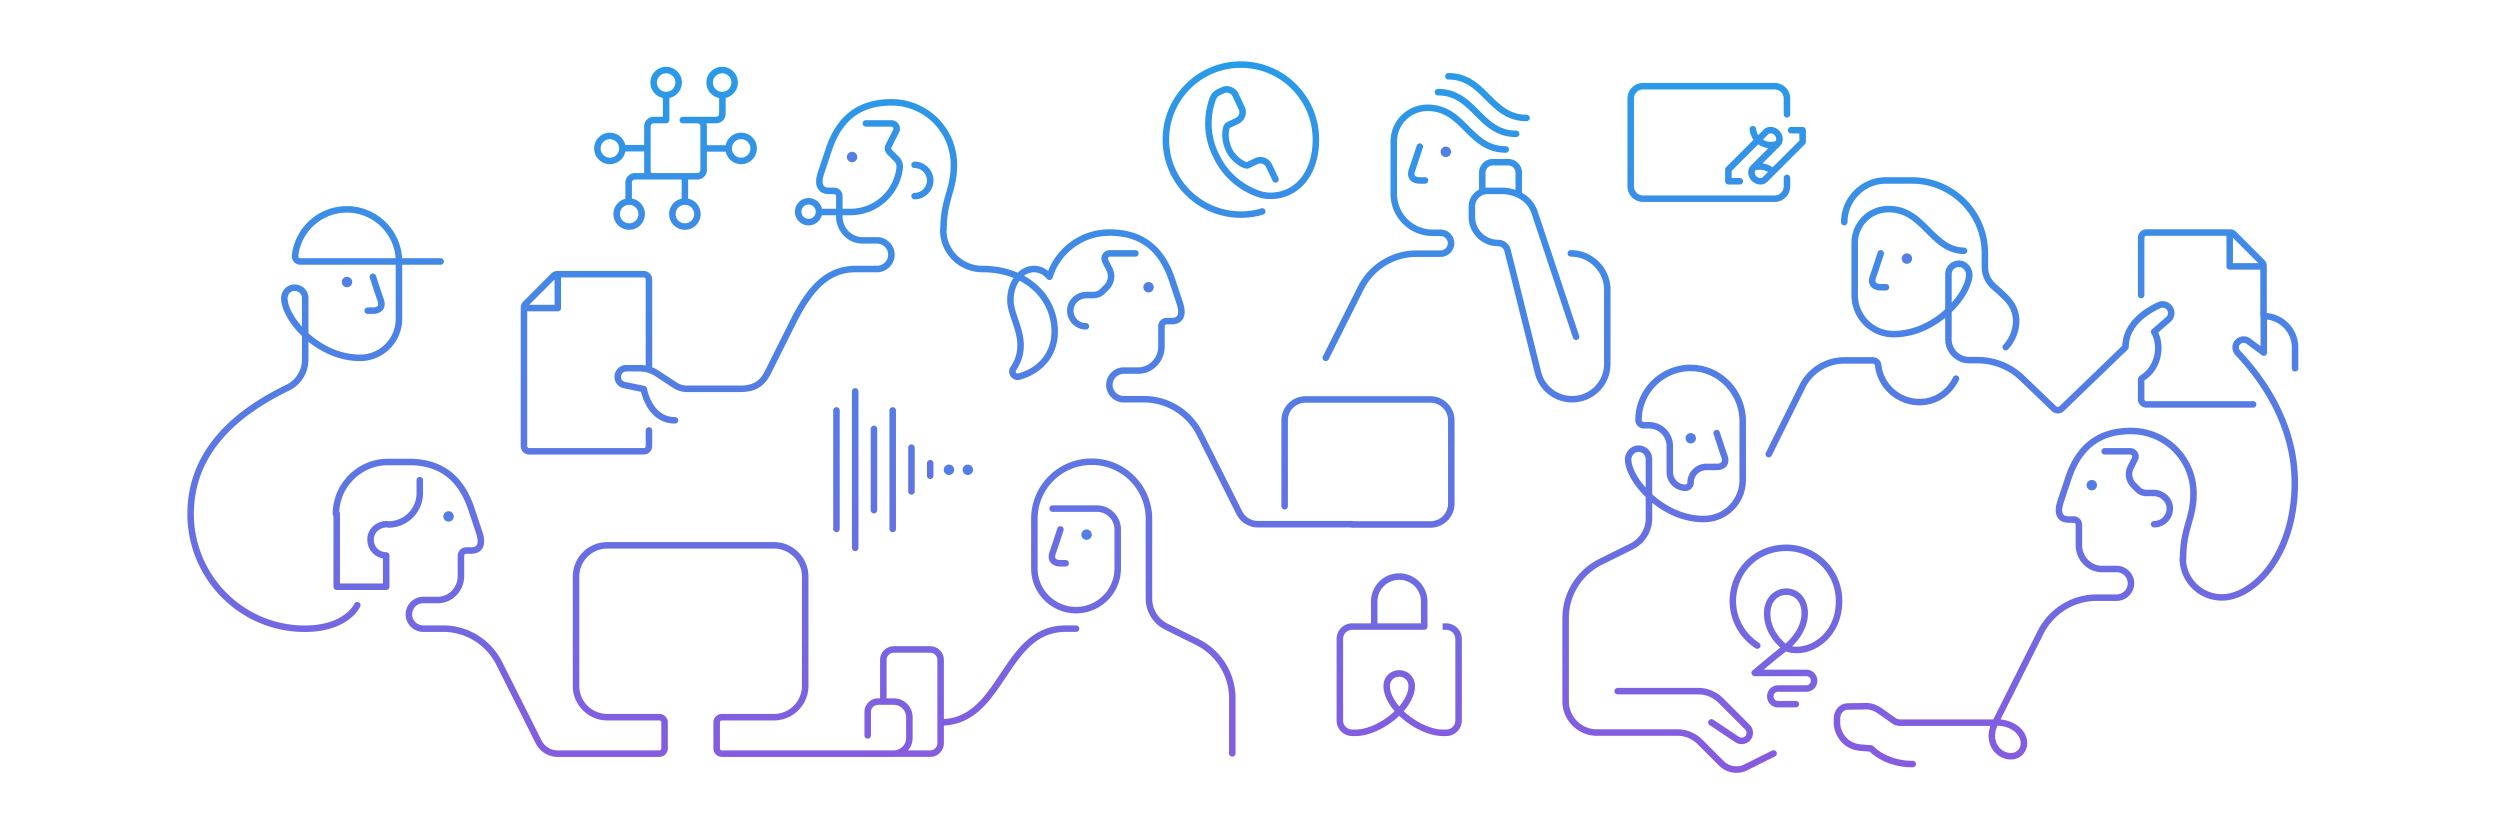 <svg width="960" height="320" viewBox="0 0 960 320" fill="none" xmlns="http://www.w3.org/2000/svg"><path d="M363.45 88.3a1.25 1.25 0 0 0-2.5 0h2.5Zm-34.35 13.75a1.25 1.25 0 1 0 0 2.5v-2.5ZM318.3 57.3l-1.185-.398-.001.003 1.186.395Zm42.75 31a1.25 1.25 0 1 0 2.5 0h-2.5ZM332.5 46.15a1.25 1.25 0 1 0 0 2.5v-2.5Zm11.6 4.15-1.101-.593a.481.481 0 0 0-.017.034l1.118.559Zm-2.9 5.8 1.118.56-1.118-.56Zm.4 2.3.884-.884-.884.884Zm2.7 2.7-.884.884.884-.884Zm1.2 3.2 1.243.13a.224.224 0 0 0 .002-.026L345.5 64.3Zm-30.9 15.85a1.25 1.25 0 1 0 0 2.5v-2.5Zm102.4 46.4a1.25 1.25 0 0 0 0-2.5v2.5Zm-6-7.45-1.25-.038v.001l1.25.037Zm12.4-7.3-.884-.884a.989.989 0 0 0-.045.048l.929.836Zm2.6-8.4-1.118.559.009.019L426 103.4Zm-1.6-3.2 1.118-.559a5.128 5.128 0 0 0-.018-.034l-1.1.593Zm11.6-1.65a1.25 1.25 0 0 0 0-2.5v2.5Zm-33 7.75-.957.805a1.251 1.251 0 0 0 2.152-.439L403 106.3Zm-13.9 35.3 1.04.693.001-.002-1.041-.691Zm2.2 3-.319-1.209-.016.005.335 1.204Zm128 55.55a1.25 1.25 0 1 0 0 2.5v-2.5Zm-27.25-5.75a1.25 1.25 0 1 0 2.5 0h-2.5ZM450 107.3l1.185-.395v-.003L450 107.3Zm10.7 59.3-1.118.559v.002l1.118-.561Zm15.2 30.3-1.118.561.008.014 1.11-.575Zm43.5 5.65a1.25 1.25 0 0 0 0-2.5v2.5Zm-190.7-98a1.25 1.25 0 0 0 0-2.5v2.5ZM295 142.7l-1.118-.559-.006.011 1.124.548Zm-35.7 5.3-.687 1.045.032.02.655-1.065Zm-7-4.6.686-1.045-.005-.003-.681 1.048Zm-12.4 4.5.251-1.224-.021-.005-.23 1.229Zm7.3 1.5 1.233-.205a1.25 1.25 0 0 0-.982-1.019l-.251 1.224Zm12 13.25a1.25 1.25 0 0 0 0-2.5v2.5Zm92-88.6a1.25 1.25 0 1 0 0 2.5v-2.5Zm0-12a1.25 1.25 0 1 0 0 2.5v-2.5ZM247.95 141.3a1.25 1.25 0 1 0 2.5 0h-2.5Zm-35.35-35.4.884.884-.884-.884Zm-10.8 10.8-.884-.884.884.884Zm48.65 48.6a1.25 1.25 0 0 0-2.5 0h2.5Zm-35-59a1.25 1.25 0 0 0-2.5 0h2.5Zm-1.25 12v1.25c.69 0 1.25-.56 1.25-1.25h-1.25Zm-12-1.25a1.25 1.25 0 1 0 0 2.5v-2.5Zm-53.7 85.5a1.25 1.25 0 0 0 0-2.5v2.5Zm-6.2 4.55 1.249.037.001-.037h-1.25Zm6 6.2h1.25c0-.69-.56-1.25-1.25-1.25v1.25Zm0 12v1.25c.69 0 1.25-.56 1.25-1.25h-1.25Zm-19 0h-1.25c0 .69.559 1.25 1.25 1.25v-1.25Zm1.25-28a1.25 1.25 0 0 0-2.5 0h2.5Zm18.65 2.85a1.25 1.25 0 1 0 0 2.5v-2.5Zm13.25-15.75a1.25 1.25 0 0 0-2.5 0h2.5Zm-24.109 48.51a1.25 1.25 0 0 0-2.283-1.02l2.283 1.02ZM113.6 241.3l-.098 1.246.006.001.092-1.247Zm-40.4-44.1-1.25-.006v.001l1.25.005Zm36-47.7.557 1.119.002-.001-.559-1.118Zm1.4-.7-.548-1.123-.011.005.559 1.118Zm2.1-38.3-.1-1.246-.014.001.114 1.245Zm-3.5 4.5 1.246-.091-.001-.022-1.245.113Zm29.3 22.4-.016-1.25.016 1.25Zm-25.2-39.2-1.243-.137-.003.033 1.246.104Zm55.9 3.45a1.25 1.25 0 0 0 0-2.5v2.5Zm-24.811 4.265a1.25 1.25 0 1 0-2.379.77l2.379-.77Zm1.811 9.385 1.185-.395a.3.3 0 0 0-.011-.032l-1.174.427Zm-5 2.75a1.25 1.25 0 1 0 0 2.5v-2.5Zm267.189 85.635a1.25 1.25 0 0 0-2.379-.77l2.379.77ZM404.2 212.3l-1.175-.427a.3.3 0 0 0-.011.032l1.186.395Zm5 5.25a1.25 1.25 0 0 0 0-2.5v2.5Zm38.6 23.05-.559 1.118.003.002.556-1.12Zm12.1 6 .564-1.115-.009-.005-.555 1.12Zm12.05 42.7a1.25 1.25 0 1 0 2.5 0h-2.5Zm-67.75-95.25a1.25 1.25 0 1 0 0 2.5v-2.5Zm9 48.6a1.25 1.25 0 0 0 0-2.5v2.5Zm-75.25 26.75a1.25 1.25 0 1 0 2.5 0h-2.5Zm-6 13a1.25 1.25 0 1 0 2.5 0h-2.5ZM206.9 285l-1.118.561.008.014 1.11-.575Zm-15.2-30.3 1.117-.56-.002-.004-1.115.564ZM181 195.4l1.186-.395-.001-.003-1.185.398Zm-53.25 2a1.25 1.25 0 1 0 2.5 0h-2.5ZM546.389 56.685a1.25 1.25 0 0 0-2.379-.77l2.379.77ZM542.2 65.3l-1.175-.427a.376.376 0 0 0-.011.032l1.186.395Zm5 5.25a1.25 1.25 0 0 0 0-2.5v2.5Zm31-11.9a1.25 1.25 0 0 0 0-2.5v2.5Zm-26-24.5a1.25 1.25 0 1 0 0 2.5v-2.5Zm30 18.5a1.25 1.25 0 0 0 0-2.5v2.5Zm-26-24.6a1.25 1.25 0 1 0 0 2.5v-2.5Zm30 18.5a1.25 1.25 0 0 0 0-2.5v2.5Zm-63.7 64.15 1.117.561.001-.002-1.118-.559Zm-14.518 26.139a1.25 1.25 0 0 0 2.235 1.122l-2.235-1.122Zm96.032-7.144a1.25 1.25 0 1 0 2.371-.79l-2.371.79ZM589.2 81.3l1.185-.395c-.004-.015-.01-.03-.015-.044l-1.17.439Zm-10.3 14.9-1.217.286a.143.143 0 0 0 .005.02l1.212-.306Zm2.3 9.1 1.213-.302-.001-.004-1.212.306Zm9.4 37.8-1.213.302v.001l1.213-.303Zm12.6-47.05a1.25 1.25 0 1 0 0 2.5v-2.5ZM581.95 74.3a1.25 1.25 0 1 0 2.5 0h-2.5Zm-14-1a1.25 1.25 0 1 0 2.5 0h-2.5Zm53.25 190.85a1.25 1.25 0 1 0 0 2.5v-2.5Zm39.5 4.75.884-.884-.02-.019-.864.903Zm10.3 10.3-.884.884.884-.884Zm-3.9 4.8-.694 1.04.694-1.04Zm-9.207-7.64a1.25 1.25 0 1 0-1.387 2.08l1.387-2.08Zm2.496-110.445a1.25 1.25 0 1 0-2.379.77l2.379-.77Zm1.811 9.385 1.185-.395a.3.3 0 0 0-.011-.032l-1.174.427Zm-12.3-34 .046-1.249h-.002l-.044 1.249Zm4.6 58-.016-1.25.016 1.25Zm-29.3-22.6-1.249.06.001.016 1.248-.076Zm3.6-4.4-.104-1.246-.015.002.119 1.244Zm-2.2 37.5.555 1.12.004-.002-.559-1.118Zm-12.1 6-.556-1.12-.009.005.565 1.115Zm38.2 69 .884-.884-.02-.019-.864.903Zm8.4 8.4-.884.884.884-.884Zm9.2 1.5.559 1.118-.559-1.118Zm11.359-4.282a1.251 1.251 0 0 0-1.118-2.236l1.118 2.236Zm41.73-192.733a1.25 1.25 0 0 0-2.379-.77l2.379.77ZM719.2 106.3l-1.175-.427a.3.3 0 0 0-.011.032l1.186.395Zm5 5.25a1.25 1.25 0 0 0 0-2.5v2.5Zm30-14a1.25 1.25 0 0 0 0-2.5v2.5ZM706.95 85.3a1.25 1.25 0 1 0 2.5 0h-2.5Zm62.366 47.116a1.25 1.25 0 0 0 1.768 1.768l-1.768-1.768ZM726.9 128.3l.015-1.25-.015 1.25Zm29.3-22.6 1.247.076.001-.017-1.248-.059Zm-3.6-4.4.118-1.244-.015-.002-.103 1.246Zm-5.65 28a1.25 1.25 0 1 0 2.5 0h-2.5Zm2.5 1a1.25 1.25 0 0 0-2.5 0h2.5Zm26.95 14.8.865-.902-.001-.001-.864.903Zm12.4 11.9-.866.902.043.039.823-.941Zm2.8 0 .823.941a.853.853 0 0 0 .044-.041l-.867-.9Zm24.6-23.7.867.9a1.25 1.25 0 0 0 .383-.9h-1.25Zm12.9-16.1.515 1.139.044-.021-.559-1.118Zm3.5 5.5-.819-.945-.002.002.821.943Zm-5.4 4.7-.821-.943a1.25 1.25 0 0 0-.255 1.58l1.076-.637Zm-4.5 17.7-.667-1.057-.027.017.694 1.04Zm42.5 11.45a1.25 1.25 0 0 0 0-2.5v2.5Zm-44.25-43.25a1.25 1.25 0 1 0 2.5 0h-2.5Zm36.85-23.4.884-.884-.884.884Zm10.8 10.8-.884.884.884-.884Zm-.65 20.6a1.25 1.25 0 1 0 2.5 0h-2.5Zm-10.5-31a1.25 1.25 0 0 0-2.5 0h2.5Zm-1.25 12h-1.25c0 .69.559 1.25 1.25 1.25v-1.25Zm12 1.25a1.25 1.25 0 0 0 0-2.5v2.5Zm-41 96.5a1.25 1.25 0 1 0 0 2.5v-2.5Zm6-4.95 1.249-.037v-.001l-1.249.038Zm-12.4-7.3.929-.836-.045-.048-.884.884Zm-2.6-8.4 1.108.578.01-.019-1.118-.559Zm1.6-3.2-1.101-.593-.017.034 1.118.559Zm-11.6-4.15a1.25 1.25 0 1 0 0 2.5v-2.5Zm31.25 42.35a1.25 1.25 0 0 0-2.5 0h2.5Zm19.85-78.9-.922.845.012.012.91-.857Zm.1-4.2.844.921a.7.7 0 0 0 .04-.037l-.884-.884Zm4-.3-.75 1 .002.002.748-1.002Zm5.9 4.4-.748 1.002a1.25 1.25 0 0 0 1.998-1.002h-1.25Zm0-14v-1.25c-.691 0-1.25.56-1.25 1.25h1.25Zm10.75 20a1.25 1.25 0 1 0 2.5 0h-2.5Zm-113.85 136v-1.25a1.25 1.25 0 0 0-1.118.691l1.118.559Zm-31.7 17.25a1.25 1.25 0 0 0 0-2.5v2.5Zm-16-7.25.936-.828a1.246 1.246 0 0 0-.843-.418l-.093 1.246Zm-4-.3-.119 1.244.025.003.094-1.247Zm-5.7-2.3-.834.932.011.009.823-.941Zm-3.4-6.7h-1.25l.003.096 1.247-.096Zm4-6.8-.02-1.25-.037.001.057 1.249Zm6.3-.1.019 1.25a1.44 1.44 0 0 0 .094-.005l-.113-1.245Zm6.2 1.8-.732 1.013.012.009.72-1.022Zm5.4 3.8.726-1.017-.007-.005-.719 1.022Zm38.9.7v1.25a1.25 1.25 0 0 0 1.117-.69l-1.117-.56Zm17.4-34.7-1.116-.564-.002.004 1.118.56Zm10.7-59.3-1.185-.398-.001.003 1.186.395Zm42.75 31a1.25 1.25 0 1 0 2.5 0h-2.5Zm-84.828-68.549a1.25 1.25 0 1 0-2.245-1.101l2.245 1.101ZM721.2 140.2l-1.244.124.001.016 1.243-.14Zm-29.1 8.2 1.119.556.002-.004-1.121-.552Zm-14.02 25.444a1.25 1.25 0 0 0 2.239 1.112l-2.239-1.112Zm-3.962 75.104a1.25 1.25 0 0 0 1.363-2.096l-1.363 2.096ZM665.6 228.1l1.239.164.001-.006-1.24-.158Zm17.9-17.6.132 1.243.009-.001-.141-1.242Zm2.3 38.3-.694 1.04c.066.044.136.081.209.112l.485-1.152Zm7.2-13.2-1.25-.011v.011H693Zm-6 12 .781.976c.024-.019.048-.04.07-.061L687 247.6Zm-6 4.8-.781-.976a.28.28 0 0 0-.02.016l.801.96Zm-7.2 6-.801-.96a1.251 1.251 0 0 0 .801 2.21v-1.25Zm15.8 13.25a1.25 1.25 0 0 0 0-2.5v2.5ZM526.45 240.6a1.25 1.25 0 1 0 2.5 0h-2.5Zm20.45 0v1.25c.69 0 1.25-.56 1.25-1.25h-1.25Zm7.2 1.25a1.25 1.25 0 0 0 0-2.5v2.5ZM319.95 203.1a1.25 1.25 0 1 0 2.5 0h-2.5Zm2.5-45.5a1.25 1.25 0 0 0-2.5 0h2.5Zm7.2-7.3a1.25 1.25 0 0 0-2.5 0h2.5Zm-2.5 60.1a1.25 1.25 0 1 0 2.5 0h-2.5Zm16.9-52.8a1.25 1.25 0 0 0-2.5 0h2.5Zm-2.5 45.5a1.25 1.25 0 1 0 2.5 0h-2.5Zm-7.2-7.2a1.25 1.25 0 1 0 2.5 0h-2.5Zm2.5-31.2a1.25 1.25 0 0 0-2.5 0h2.5Zm14.4 7.2a1.25 1.25 0 0 0-2.5 0h2.5Zm-2.5 16.8a1.25 1.25 0 1 0 2.5 0h-2.5Zm7.2-6a1.25 1.25 0 1 0 2.5 0h-2.5Zm2.5-4.8a1.25 1.25 0 0 0-2.5 0h2.5ZM672.716 63.316a1.25 1.25 0 0 0 1.768 1.768l-1.768-1.768ZM682.3 51l.918-.848-.034-.036-.884.884Zm-4.2-.3-.884-.884.884.884Zm-14.4 14.4-.884-.884a1.247 1.247 0 0 0-.366.884h1.25Zm0 4.5h-1.25c0 .69.559 1.25 1.25 1.25V69.6Zm4.4 1.25a1.25 1.25 0 0 0 0-2.5v2.5Zm19.7-22.1a1.25 1.25 0 1 0 0 2.5v-2.5Zm4.4 1.25h1.25c0-.69-.56-1.25-1.25-1.25V50Zm0 4.5.884.884c.234-.234.366-.552.366-.884h-1.25Zm-14.4 14.4-.884-.884.884.884Zm-4.2-.3-.884.884.036.035.848-.919Zm-.3-4.2-.884-.884.884.884Zm9.584-7.816a1.25 1.25 0 0 0-1.768-1.768l1.768 1.768Zm.001-.132a1.25 1.25 0 0 0-.97-2.304l.97 2.304ZM675.1 53.8l.828-.936a1.178 1.178 0 0 0-.078-.064l-.75 1Zm-.761-4.365a1.25 1.25 0 0 0-2.478.33l2.478-.33Zm5.547 17.314a1.25 1.25 0 0 0 1.627-1.898l-1.627 1.898Zm-6.945-3.612a1.25 1.25 0 1 0 .918 2.326l-.918-2.326ZM687.45 68.3a1.25 1.25 0 0 0-2.5 0h2.5Zm-2.5-24.4a1.25 1.25 0 1 0 2.5 0h-2.5ZM485.067 82.395a1.25 1.25 0 0 0-.735-2.39l.735 2.39ZM482.9 74.3l.439-1.17-.014-.005-.425 1.175ZM467.1 60l1.128-.539a.19.19 0 0 1-.01-.02L467.1 60Zm-.4-.8-1.128.539a.19.19 0 0 0 .01.02l1.118-.559Zm-1-21.3-1.04-.693a1.267 1.267 0 0 0-.138.273l1.178.42Zm.2-.3 1.04.693c.061-.092.11-.192.145-.298L465.9 37.6Zm1.9-2.1-.533-1.131-.074.038.607 1.093Zm1.7-.8.532 1.131.027-.013-.559-1.118Zm4.9 1.7 1.131-.532-.013-.027-1.118.559Zm2.4 5.1-1.131.532a.314.314 0 0 0 .013.027l1.118-.559Zm-1.7 4.9.532 1.131.027-.013-.559-1.118Zm-1.7.8.517 1.138.015-.007-.532-1.13Zm-1.8.9.517 1.138a1.35 1.35 0 0 0 .103-.053l-.62-1.085Zm.3 9.4-1.134.527.005.01 1.129-.537Zm8.8 5.2-.533-1.131-.026.013.559 1.118Zm1.7-.8.532 1.131.027-.013-.559-1.118Zm4.9 1.7 1.13-.533-.012-.026-1.118.559Zm1.369 5.833a1.25 1.25 0 0 0 2.261-1.066l-2.261 1.066ZM257.05 36.6a1.25 1.25 0 0 0-2.5 0h2.5Zm-1.25 9.5v1.25c.69 0 1.25-.56 1.25-1.25h-1.25Zm10.8-1.25a1.25 1.25 0 1 0 0 2.5v-2.5Zm12.05-8.35a1.25 1.25 0 0 0-2.5 0h2.5Zm-8.45 19.25a1.25 1.25 0 1 0 0 2.5v-2.5Zm-21.6 2.4a1.25 1.25 0 0 0 0-2.5v2.5Zm-9.6-2.5a1.25 1.25 0 1 0 0 2.5v-2.5Zm13.2 13.3a1.25 1.25 0 0 0 0-2.5v2.5Zm-12.05 8.35a1.25 1.25 0 1 0 2.5 0h-2.5ZM251 46.1v1.25-1.25Zm11.2-1.25a1.25 1.25 0 1 0 0 2.5v-2.5Zm2.05 22.85a1.25 1.25 0 0 0-2.5 0h2.5Zm-2.5 9.6a1.25 1.25 0 1 0 2.5 0h-2.5Zm99.2 11c0 8.99 7.259 16.25 16.25 16.25v-2.5a13.73 13.73 0 0 1-13.75-13.75h-2.5Zm-31.85 16.25h7.7v-2.5h-7.7v2.5Zm7.7 0c3.69 0 6.75-3.06 6.75-6.75h-2.5c0 2.31-1.941 4.25-4.25 4.25v2.5Zm6.75-6.75c0-3.69-3.06-6.75-6.75-6.75v2.5c2.309 0 4.25 1.94 4.25 4.25h2.5Zm-6.75-6.75h-5.6v2.5h5.6v-2.5Zm-5.6 0c-4.257 0-7.65-3.586-7.65-7.95h-2.5c0 5.636 4.406 10.45 10.15 10.45v-2.5Zm-7.65-7.95v-7.8h-2.5v7.8h2.5Zm0-7.8c0-1.79-1.46-3.25-3.25-3.25v2.5c.409 0 .75.34.75.75h2.5Zm-3.25-3.25h-2v2.5h2v-2.5Zm-2 0c-.867 0-1.608-.227-2-.75-.378-.504-.77-1.739.186-4.605l-2.372-.79c-1.045 3.134-.937 5.399.186 6.895 1.107 1.477 2.866 1.75 4 1.75v-2.5Zm-1.814-5.355 3-9-2.372-.79-3 9 2.372.79Zm2.999-8.997c1.992-5.928 4.868-10.187 8.6-12.971 3.726-2.78 8.421-4.177 14.215-4.177v-2.5c-6.207 0-11.462 1.503-15.71 4.673-4.243 3.166-7.368 7.907-9.475 14.179l2.37.796ZM342.3 40.55a22.693 22.693 0 0 1 22.75 22.75h2.5c0-13.99-11.26-25.25-25.25-25.25v2.5Zm22.75 22.75c0 4.806-.952 7.904-1.952 11.407-1.014 3.547-2.048 7.425-2.048 13.593h2.5c0-5.832.965-9.453 1.952-12.906.999-3.498 2.048-6.9 2.048-12.094h-2.5Zm-51.8 18a2.75 2.75 0 0 1-2.75 2.75v2.5a5.25 5.25 0 0 0 5.25-5.25h-2.5Zm-2.75 2.75a2.75 2.75 0 0 1-2.75-2.75h-2.5c0 2.9 2.35 5.25 5.25 5.25v-2.5Zm-2.75-2.75a2.75 2.75 0 0 1 2.75-2.75v-2.5a5.25 5.25 0 0 0-5.25 5.25h2.5Zm2.75-2.75a2.75 2.75 0 0 1 2.75 2.75h2.5a5.25 5.25 0 0 0-5.25-5.25v2.5Zm22-29.9h9.8v-2.5h-9.8v2.5Zm9.8 0c.613 0 .923.642.699 1.057l2.201 1.186c1.177-2.185-.514-4.743-2.9-4.743v2.5Zm.682 1.091-2.9 5.8 2.236 1.118 2.9-5.8-2.236-1.118Zm-2.9 5.8c-.663 1.326-.311 2.799.634 3.743l1.768-1.768c-.256-.255-.304-.582-.166-.857l-2.236-1.118Zm.634 3.743 2.7 2.7 1.768-1.768-2.7-2.7-1.768 1.768Zm2.7 2.7c.563.563.905 1.41.838 2.212l2.491.208c.134-1.598-.525-3.151-1.561-4.188l-1.768 1.768Zm.84 2.187c-.935 8.975-8.509 15.979-17.656 15.979v2.5c10.452 0 19.078-7.996 20.143-18.22l-2.487-.26ZM326.6 80.15h-12v2.5h12v-2.5Zm90.4 43.9a4.75 4.75 0 0 1-4.751-4.913l-2.499-.074c-.12 4.099 3.14 7.487 7.25 7.487v-2.5Zm-4.751-4.912c.077-2.554 2.354-4.588 4.951-4.588v-2.5c-3.803 0-7.327 2.967-7.45 7.012l2.499.076Zm4.951-4.588h2.7v-2.5h-2.7v2.5Zm2.7 0c1.609 0 3.263-.618 4.429-1.914l-1.858-1.672c-.635.705-1.58 1.086-2.571 1.086v2.5Zm4.384-1.866 1.5-1.5-1.768-1.768-1.5 1.5 1.768 1.768Zm1.5-1.5c2.169-2.17 2.787-5.558 1.324-8.362l-2.217 1.156c.937 1.796.555 4.008-.875 5.438l1.768 1.768Zm1.334-8.343-1.6-3.2-2.236 1.118 1.6 3.2 2.236-1.118Zm-1.618-3.234c-.224-.415.086-1.057.7-1.057v-2.5c-2.387 0-4.077 2.558-2.901 4.743l2.201-1.186Zm.7-1.057h9.8v-2.5h-9.8v2.5Zm-22.244 6.945c-1.797-2.134-4.229-3.445-6.956-3.445v2.5c1.872 0 3.64.889 5.043 2.555l1.913-1.61ZM397 102.05c-2.983 0-5.574 1.614-7.377 4.027-1.801 2.411-2.873 5.68-2.873 9.223h2.5c0-3.057.928-5.788 2.376-7.727 1.447-1.937 3.356-3.023 5.374-3.023v-2.5Zm-10.25 13.25c0 2.009.555 4.062 1.202 6.068.667 2.068 1.418 4.053 1.975 6.197 1.085 4.172 1.316 8.543-1.869 13.344l2.083 1.382c3.715-5.599 3.396-10.778 2.206-15.355-.58-2.232-1.398-4.422-2.016-6.335-.637-1.976-1.081-3.71-1.081-5.301h-2.5Zm1.31 25.607c-1.635 2.452.645 5.711 3.574 4.897l-.669-2.408c-.671.186-1.19-.555-.825-1.103l-2.08-1.386Zm3.559 4.902c7.617-2.01 14.631-8.216 14.631-18.509h-2.5c0 8.907-5.987 14.302-12.769 16.091l.638 2.418ZM406.25 127.3c0-13.803-11.478-25.25-29.05-25.25v2.5c16.427 0 26.55 10.553 26.55 22.75h2.5Zm113.05 75.35h30v-2.5h-30v2.5Zm30 0c5.09 0 9.25-4.16 9.25-9.25h-2.5c0 3.71-3.041 6.75-6.75 6.75v2.5Zm9.25-9.25v-32h-2.5v32h2.5Zm0-32c0-5.09-4.16-9.25-9.25-9.25v2.5c3.709 0 6.75 3.04 6.75 6.75h2.5Zm-9.25-9.25h-48v2.5h48v-2.5Zm-48 0c-5.091 0-9.25 4.16-9.25 9.25h2.5c0-3.71 3.04-6.75 6.75-6.75v-2.5Zm-9.25 9.25v33h2.5v-33h-2.5Zm-87.855-54.734c2.844-9.29 11.57-16.116 21.805-16.116v-2.5c-11.366 0-21.039 7.574-24.196 17.884l2.391.732ZM426 90.55c5.793 0 10.488 1.397 14.215 4.177 3.732 2.784 6.607 7.043 8.6 12.971l2.37-.796c-2.108-6.272-5.232-11.013-9.475-14.179-4.249-3.17-9.504-4.673-15.71-4.673v2.5Zm22.814 17.145 3 9 2.371-.79-3-9-2.371.79Zm3 9c.955 2.866.563 4.101.186 4.605-.393.523-1.134.75-2 .75v2.5c1.133 0 2.892-.273 4-1.75 1.122-1.496 1.23-3.761.185-6.895l-2.371.79ZM450 122.05h-2v2.5h2v-2.5Zm-2 0a3.256 3.256 0 0 0-3.25 3.25h2.5c0-.41.34-.75.75-.75v-2.5Zm-3.25 3.25v7.8h2.5v-7.8h-2.5Zm0 7.8c0 4.355-3.485 7.95-7.65 7.95v2.5c5.634 0 10.15-4.805 10.15-10.45h-2.5Zm-7.65 7.95h-5.6v2.5h5.6v-2.5Zm-5.6 0c-3.691 0-6.75 3.06-6.75 6.75h2.5c0-2.31 1.94-4.25 4.25-4.25v-2.5Zm-6.75 6.75c0 3.69 3.059 6.75 6.75 6.75v-2.5c-2.31 0-4.25-1.94-4.25-4.25h-2.5Zm6.75 6.75h7.7v-2.5h-7.7v2.5Zm7.7 0a22.734 22.734 0 0 1 20.382 12.609l2.236-1.118A25.235 25.235 0 0 0 439.2 152.05v2.5Zm20.382 12.611 15.2 30.3 2.235-1.121-15.2-30.3-2.235 1.121Zm15.208 30.314c1.609 3.104 4.731 5.075 8.31 5.075v-2.5c-2.622 0-4.9-1.429-6.091-3.725l-2.219 1.15Zm8.31 5.075h36.3v-2.5h-36.3v2.5Zm-154.4-100.5c-5.288 0-9.824 1.599-13.929 5.042-4.064 3.409-7.656 8.583-11.189 15.649l2.236 1.118c3.467-6.934 6.874-11.76 10.56-14.851 3.645-3.057 7.609-4.458 12.322-4.458v-2.5Zm-25.118 20.691-9.7 19.4 2.236 1.118 9.7-19.4-2.236-1.118Zm-9.706 19.411c-.95 1.948-2.004 3.384-3.429 4.351-1.414.961-3.324 1.547-6.147 1.547v2.5c3.176 0 5.616-.664 7.552-1.978 1.926-1.308 3.221-3.172 4.271-5.324l-2.247-1.096Zm-9.576 5.898h-20.6v2.5h20.6v-2.5Zm-20.6 0c-1.335 0-2.611-.417-3.745-1.115l-1.31 2.13c1.466.902 3.189 1.485 5.055 1.485v-2.5Zm-3.714-1.095-7-4.6-1.373 2.09 7 4.6 1.373-2.09Zm-7.005-4.603a13.485 13.485 0 0 0-7.381-2.202v2.5c2.152 0 4.216.627 6.018 1.798l1.363-2.096Zm-7.381-2.202h-5.1v2.5h5.1v-2.5Zm-5.1 0c-2.491 0-4.55 2.06-4.55 4.55h2.5c0-1.11.94-2.05 2.05-2.05v-2.5Zm-4.55 4.55c0 2.22 1.546 4.021 3.719 4.429l.461-2.458c-1.027-.192-1.68-.991-1.68-1.971h-2.5Zm3.698 4.424 7.3 1.5.503-2.448-7.3-1.5-.503 2.448Zm7.552.276-1.233.207v.001l.001.004.001.01.006.034.023.117c.019.1.048.241.088.418.08.355.205.853.387 1.449.363 1.187.96 2.783 1.897 4.39 1.876 3.217 5.221 6.62 10.83 6.62v-2.5c-4.391 0-7.047-2.597-8.671-5.38-.812-1.393-1.34-2.797-1.665-3.86a18.157 18.157 0 0 1-.34-1.27 9.51 9.51 0 0 1-.092-.447v.001c.001 0 .001.001-1.232.206Zm104-72.85c3.99 0 7.25-3.26 7.25-7.25h-2.5c0 2.61-2.141 4.75-4.75 4.75v2.5Zm7.25-7.25c0-3.99-3.26-7.25-7.25-7.25v2.5c2.609 0 4.75 2.14 4.75 4.75h2.5Zm-108 72v-34h-2.5v34h2.5Zm0-34c0-1.79-1.46-3.25-3.25-3.25v2.5c.409 0 .75.34.75.75h2.5Zm-3.25-3.25H214v2.5h33.2v-2.5Zm-33.2 0c-.842 0-1.657.339-2.284.966l1.768 1.768a.727.727 0 0 1 .516-.234v-2.5Zm-2.284.966-10.8 10.8 1.768 1.768 10.8-10.8-1.768-1.768Zm-10.8 10.8a3.224 3.224 0 0 0-.966 2.284h2.5c0-.158.06-.343.234-.516l-1.768-1.768Zm-.966 2.284v53.2h2.5v-53.2h-2.5Zm0 53.2c0 1.79 1.459 3.25 3.25 3.25v-2.5c-.41 0-.75-.34-.75-.75h-2.5Zm3.25 3.25h44v-2.5h-44v2.5Zm44 0c1.79 0 3.25-1.46 3.25-3.25h-2.5c0 .41-.341.75-.75.75v2.5Zm3.25-3.25v-6h-2.5v6h2.5Zm-37.5-65v12h2.5v-12h-2.5Zm1.25 10.75h-12v2.5h12v-2.5Zm-65.7 83c-3.88 0-7.45 2.954-7.45 7.05h2.5c0-2.504 2.229-4.55 4.95-4.55v-2.5Zm-7.45 7.013c-.12 4.099 3.14 7.487 7.25 7.487v-2.5a4.75 4.75 0 0 1-4.751-4.913l-2.499-.074Zm6 6.237v12h2.5v-12h-2.5Zm1.25 10.75h-19v2.5h19v-2.5Zm-17.75 1.25v-28h-2.5v28h2.5Zm18.65-22.65c7.29 0 13.25-5.96 13.25-13.25h-2.5c0 5.91-4.841 10.75-10.75 10.75v2.5Zm13.25-13.25v-5h-2.5v5h2.5Zm-25.25 43c-1.142-.51-1.141-.511-1.141-.511l.001-.002.001-.002v-.002l-.003.008-.028.056a4.928 4.928 0 0 1-.145.263 9.624 9.624 0 0 1-.691 1.014c-.657.852-1.731 2-3.373 3.118-3.264 2.222-8.876 4.393-18.13 3.711l-.183 2.494c9.747.718 15.934-1.561 19.72-4.139 1.884-1.282 3.146-2.621 3.946-3.657.399-.518.683-.959.87-1.281a7.96 7.96 0 0 0 .27-.502l.017-.036.006-.013.002-.005.001-.002a63.97 63.97 0 0 0-1.14-.512Zm-23.502 7.654c-22.24-1.748-39.345-20.594-39.248-42.848l-2.5-.011c-.103 23.545 17.99 43.499 41.552 45.351l.196-2.492ZM74.45 197.206c.096-19.265 11.661-34.814 35.307-46.587l-1.115-2.238c-24.154 12.027-36.59 28.278-36.692 48.813l2.5.012Zm35.309-46.588 1.4-.7-1.118-2.236-1.4.7 1.118 2.236Zm1.389-.694c4.547-2.219 7.302-6.866 7.302-11.824h-2.5c0 4.042-2.246 7.795-5.898 9.577l1.096 2.247Zm7.302-11.824v-23.6h-2.5v23.6h2.5Zm0-23.6c0-3.171-2.665-5.501-5.85-5.246l.199 2.492c1.815-.145 3.151 1.125 3.151 2.754h2.5Zm-5.864-5.245c-2.993.272-4.884 3.082-4.631 5.858l2.49-.226c-.148-1.624.962-3.014 2.368-3.142l-.227-2.49Zm-4.633 5.836c.17 2.321 1.191 4.954 2.792 7.552 1.611 2.615 3.858 5.273 6.583 7.649 5.44 4.744 12.902 8.463 21.187 8.358l-.031-2.5c-7.515.095-14.403-3.286-19.513-7.742-2.55-2.223-4.628-4.691-6.098-7.076-1.48-2.402-2.297-4.644-2.427-6.423l-2.493.182Zm30.562 23.559c8.897-.109 15.935-7.379 15.935-16.25h-2.5c0 7.529-5.963 13.659-13.466 13.75l.031 2.5Zm15.935-16.25v-22h-2.5v22h2.5Zm0-22c0-11.69-9.56-21.25-21.25-21.25v2.5c10.309 0 18.75 8.44 18.75 18.75h2.5ZM133.2 79.15c-10.944 0-19.974 8.286-21.143 18.913l2.485.274c1.031-9.373 9.002-16.687 18.658-16.687v-2.5Zm-21.146 18.946c-.159 1.91 1.296 3.554 3.246 3.554v-2.5c-.45 0-.795-.356-.755-.846l-2.491-.208Zm3.246 3.554h53.9v-2.5h-53.9v2.5Zm27.9 4.65-1.19.385.001.001.001.004.005.015.018.057.072.22.26.802c.219.673.52 1.593.845 2.582.649 1.97 1.405 4.239 1.813 5.361l2.349-.854c-.392-1.078-1.135-3.308-1.787-5.289-.324-.986-.624-1.903-.843-2.574l-.259-.799a44.114 44.114 0 0 1-.071-.219l-.019-.057-.004-.015-.002-.004v-.001l-1.189.385Zm1.814 9.395c.404 1.212.112 1.661-.073 1.846-.287.287-.889.509-1.741.509v2.5c1.147 0 2.545-.278 3.509-1.241 1.065-1.065 1.272-2.616.676-4.404l-2.371.79Zm-1.814 2.355h-2v2.5h2v-2.5Zm264 85.25-1.19-.385v.001l-.001.004-.005.015-.018.057-.071.219-.26.799c-.219.671-.518 1.588-.843 2.574-.651 1.981-1.395 4.211-1.787 5.289l2.349.854c.408-1.122 1.165-3.391 1.813-5.361.326-.989.626-1.909.845-2.582l.261-.802.071-.22.019-.057.004-.015.002-.004v-.001l-1.189-.385Zm-4.186 8.605c-.596 1.788-.388 3.339.677 4.404.963.963 2.361 1.241 3.509 1.241v-2.5c-.852 0-1.455-.222-1.741-.509-.185-.185-.478-.634-.074-1.846l-2.371-.79Zm4.186 5.645h2v-2.5h-2v2.5Zm32.75-18.25v30.6h2.5v-30.6h-2.5Zm0 30.6c0 4.973 2.866 9.606 7.291 11.818l1.118-2.236c-3.576-1.788-5.909-5.555-5.909-9.582h-2.5Zm7.294 11.82 12.1 6 1.111-2.24-12.1-6-1.111 2.24Zm12.091 5.995c7.687 3.891 12.615 11.765 12.615 20.385h2.5c0-9.58-5.473-18.306-13.986-22.615l-1.129 2.23ZM471.95 268.1v21.2h2.5v-21.2h-2.5Zm-73.5-68.8c0-11.51 9.24-20.75 20.75-20.75v-2.5a23.186 23.186 0 0 0-23.25 23.25h2.5Zm20.75-20.75c11.509 0 20.75 9.24 20.75 20.75h2.5c0-12.89-10.36-23.25-23.25-23.25v2.5Zm-23.25 20.75v19h2.5v-19h-2.5Zm0 19c0 9.49 7.759 17.25 17.25 17.25v-2.5c-8.11 0-14.75-6.64-14.75-14.75h-2.5Zm17.25 17.25c9.49 0 17.25-7.76 17.25-17.25h-2.5c0 8.11-6.641 14.75-14.75 14.75v2.5Zm17.25-17.25v-15h-2.5v15h2.5Zm0-15c0-5.09-4.16-9.25-9.25-9.25v2.5c3.709 0 6.75 3.04 6.75 6.75h2.5Zm-9.25-9.25h-17v2.5h17v-2.5Zm-60 84.6c12.767 0 19.115-9.67 25.04-18.557 6.075-9.113 11.727-17.443 22.96-17.443v-2.5c-12.768 0-19.116 9.67-25.04 18.557-6.076 9.113-11.728 17.443-22.96 17.443v2.5Zm48-36h4v-2.5h-4v2.5Zm-46.75 34.75v-24h-2.5v24h2.5Zm0-24c0-2.89-2.36-5.25-5.25-5.25v2.5c1.509 0 2.75 1.24 2.75 2.75h2.5Zm-5.25-5.25h-14v2.5h14v-2.5Zm-14 0a5.262 5.262 0 0 0-5.25 5.25h2.5c0-1.51 1.24-2.75 2.75-2.75v-2.5Zm-5.25 5.25v16h2.5v-16h-2.5Zm-3.5 29v-9h-2.5v9h2.5Zm0-9c0-1.51 1.24-2.75 2.75-2.75v-2.5a5.262 5.262 0 0 0-5.25 5.25h2.5Zm2.75-2.75h6v-2.5h-6v2.5Zm6 0c2.609 0 4.75 2.14 4.75 4.75h2.5c0-3.99-3.26-7.25-7.25-7.25v2.5Zm4.75 4.75v8h2.5v-8h-2.5Zm0 8c0 2.61-2.141 4.75-4.75 4.75v2.5c3.99 0 7.25-3.26 7.25-7.25h-2.5Zm-4.75 4.75h-66v2.5h66v-2.5Zm-66 0c-.41 0-.75-.34-.75-.75h-2.5c0 1.79 1.459 3.25 3.25 3.25v-2.5Zm-.75-.75v-10h-2.5v10h2.5Zm0-10c0-.41.34-.75.75-.75v-2.5a3.256 3.256 0 0 0-3.25 3.25h2.5Zm.75-.75h20v-2.5h-20v2.5Zm20 0c7.29 0 13.25-5.96 13.25-13.25h-2.5c0 5.91-4.841 10.75-10.75 10.75v2.5Zm13.25-13.25v-42h-2.5v42h2.5Zm0-42c0-7.29-5.96-13.25-13.25-13.25v2.5c5.909 0 10.75 4.84 10.75 10.75h2.5Zm-13.25-13.25h-64v2.5h64v-2.5Zm-64 0c-7.291 0-13.25 5.96-13.25 13.25h2.5c0-5.91 4.84-10.75 10.75-10.75v-2.5Zm-13.25 13.25v42h2.5v-42h-2.5Zm0 42c0 7.29 5.959 13.25 13.25 13.25v-2.5c-5.91 0-10.75-4.84-10.75-10.75h-2.5Zm13.25 13.25h20v-2.5h-20v2.5Zm20 0c.409 0 .75.34.75.75h2.5c0-1.79-1.46-3.25-3.25-3.25v2.5Zm.75.75v10h2.5v-10h-2.5Zm0 10c0 .41-.341.75-.75.75v2.5c1.79 0 3.25-1.46 3.25-3.25h-2.5Zm-.75.75h-39.1v2.5h39.1v-2.5Zm-39.1 0c-2.531 0-4.904-1.437-6.091-3.725l-2.219 1.15c1.613 3.112 4.84 5.075 8.31 5.075v-2.5Zm-6.083-3.71-15.2-30.3-2.235 1.121 15.2 30.3 2.235-1.121Zm-15.202-30.304c-4.309-8.513-13.035-13.986-22.615-13.986v2.5c8.62 0 16.493 4.927 20.384 12.615l2.231-1.129ZM170.2 240.15h-7.7v2.5h7.7v-2.5Zm-7.7 0c-2.31 0-4.25-1.94-4.25-4.25h-2.5c0 3.69 3.059 6.75 6.75 6.75v-2.5Zm-4.25-4.25c0-2.31 1.94-4.25 4.25-4.25v-2.5c-3.691 0-6.75 3.06-6.75 6.75h2.5Zm4.25-4.25h5.6v-2.5h-5.6v2.5Zm5.6 0c5.743 0 10.15-4.814 10.15-10.45h-2.5c0 4.364-3.394 7.95-7.65 7.95v2.5Zm10.15-10.45v-7.8h-2.5v7.8h2.5Zm0-7.8c0-.41.34-.75.75-.75v-2.5a3.256 3.256 0 0 0-3.25 3.25h2.5Zm.75-.75h2v-2.5h-2v2.5Zm2 0c1.133 0 2.892-.273 4-1.75 1.122-1.496 1.23-3.761.185-6.895l-2.371.79c.955 2.866.563 4.101.186 4.605-.393.523-1.134.75-2 .75v2.5Zm4.185-8.645-3-9-2.371.79 3 9 2.371-.79Zm-3-9.003c-2.108-6.272-5.232-11.013-9.475-14.179-4.249-3.17-9.504-4.673-15.71-4.673v2.5c5.793 0 10.488 1.397 14.215 4.177 3.732 2.784 6.607 7.043 8.6 12.971l2.37-.796ZM157 176.15h-8v2.5h8v-2.5Zm-8 0c-11.691 0-21.25 9.56-21.25 21.25h2.5c0-10.31 8.44-18.75 18.75-18.75v-2.5ZM359.95 277.4v8h2.5v-8h-2.5Zm0 8c0 1.51-1.241 2.75-2.75 2.75v2.5c2.89 0 5.25-2.36 5.25-5.25h-2.5Zm-2.75 2.75h-14v2.5h14v-2.5Zm188-231.85-1.19-.385v.002l-.001.003-.005.015a7.919 7.919 0 0 1-.089.276l-.26.799c-.219.671-.518 1.588-.843 2.574-.651 1.98-1.395 4.21-1.787 5.289l2.349.854c.408-1.122 1.165-3.392 1.813-5.361.326-.99.626-1.91.845-2.582l.261-.802.071-.22.019-.057.004-.015.002-.004v-.001L545.2 56.3Zm-4.186 8.605c-.596 1.788-.388 3.339.677 4.404.963.963 2.361 1.241 3.509 1.241v-2.5c-.852 0-1.455-.222-1.741-.509-.185-.185-.478-.634-.074-1.846l-2.371-.79Zm4.186 5.645h2v-2.5h-2v2.5Zm3-27.9c6.425 0 10.089 3.607 14.116 7.634l1.768-1.768c-3.974-3.973-8.31-8.366-15.884-8.366v2.5Zm14.116 7.634c3.973 3.973 8.309 8.366 15.884 8.366v-2.5c-6.426 0-10.09-3.607-14.116-7.634l-1.768 1.768ZM552.2 36.65c6.425 0 10.089 3.607 14.116 7.634l1.768-1.768c-3.974-3.973-8.31-8.366-15.884-8.366v2.5Zm14.116 7.634c3.973 3.973 8.309 8.366 15.884 8.366v-2.5c-6.426 0-10.09-3.607-14.116-7.634l-1.768 1.768ZM556.2 30.55c6.425 0 10.089 3.607 14.116 7.634l1.768-1.768c-3.974-3.973-8.31-8.366-15.884-8.366v2.5Zm14.116 7.634c3.973 3.973 8.309 8.366 15.884 8.366v-2.5c-6.426 0-10.09-3.607-14.116-7.634l-1.768 1.768ZM548.2 40.15c-7.891 0-14.25 6.36-14.25 14.25h2.5c0-6.51 5.24-11.75 11.75-11.75v-2.5ZM533.95 54.4v20h2.5v-20h-2.5Zm0 20c0 8.99 7.259 16.25 16.25 16.25v-2.5a13.73 13.73 0 0 1-13.75-13.75h-2.5Zm16.25 16.25h3v-2.5h-3v2.5Zm3 0c1.509 0 2.75 1.24 2.75 2.75h2.5c0-2.89-2.36-5.25-5.25-5.25v2.5Zm2.75 2.75c0 1.51-1.241 2.75-2.75 2.75v2.5c2.89 0 5.25-2.36 5.25-5.25h-2.5Zm-2.75 2.75H544v2.5h9.2v-2.5Zm-9.2 0a25.234 25.234 0 0 0-22.618 13.991l2.236 1.118A22.733 22.733 0 0 1 544 98.65v-2.5Zm-22.618 13.989-13.4 26.7 2.235 1.122 13.4-26.7-2.235-1.122Zm85.003 18.766-16-48-2.371.79 16 48 2.371-.79ZM590.37 80.861c-1.663-4.434-5.002-6.644-7.85-7.73a17.207 17.207 0 0 0-3.693-.944 15.15 15.15 0 0 0-1.489-.135 8.554 8.554 0 0 0-.123-.002H577.201l-.001 1.25-.001 1.25h-.002.011a7.613 7.613 0 0 1 .307.013c.223.014.554.042.964.1.822.115 1.946.346 3.151.805 2.401.915 5.062 2.705 6.399 6.271l2.341-.878ZM577.2 72.05h-6v2.5h6v-2.5Zm-6 0c-3.991 0-7.25 3.26-7.25 7.25h2.5c0-2.61 2.14-4.75 4.75-4.75v-2.5Zm-7.25 7.25v4h2.5v-4h-2.5Zm0 4c0 6.19 5.059 11.25 11.25 11.25v-2.5c-4.81 0-8.75-3.94-8.75-8.75h-2.5Zm11.25 11.25c1.224 0 2.217.806 2.483 1.936l2.433-.572c-.534-2.27-2.541-3.864-4.916-3.864v2.5Zm2.488 1.956 2.3 9.1 2.424-.612-2.3-9.1-2.424.612Zm2.299 9.096 9.4 37.8 2.426-.604-9.4-37.8-2.426.604Zm9.4 37.801c1.64 6.56 7.542 11.147 14.313 11.147v-2.5c-5.63 0-10.528-3.813-11.888-9.253l-2.425.606ZM603.7 154.55c8.084 0 14.75-6.554 14.75-14.75h-2.5c0 6.804-5.535 12.25-12.25 12.25v2.5Zm14.75-14.75v-28.5h-2.5v28.5h2.5Zm0-28.5c0-8.39-6.86-15.25-15.25-15.25v2.5c7.009 0 12.75 5.74 12.75 12.75h2.5Zm-34-37v-8h-2.5v8h2.5Zm0-8c0-2.89-2.36-5.25-5.25-5.25v2.5c1.509 0 2.75 1.24 2.75 2.75h2.5Zm-5.25-5.25h-6v2.5h6v-2.5Zm-6 0a5.261 5.261 0 0 0-5.25 5.25h2.5c0-1.51 1.24-2.75 2.75-2.75v-2.5Zm-5.25 5.25v7h2.5v-7h-2.5Zm53.25 200.35h31v-2.5h-31v2.5Zm31 0c2.853 0 5.55 1.158 7.636 3.153l1.728-1.806c-2.515-2.405-5.818-3.847-9.364-3.847v2.5Zm7.616 3.134 10.3 10.3 1.768-1.768-10.3-10.3-1.768 1.768Zm10.3 10.3c.712.712.712 1.92 0 2.632l1.768 1.768c1.688-1.688 1.688-4.48 0-6.168l-1.768 1.768Zm0 2.632c-.591.591-1.633.704-2.323.244l-1.387 2.08c1.71 1.14 4.068.853 5.478-.556l-1.768-1.768Zm-2.323.244-9.9-6.6-1.387 2.08 9.9 6.6 1.387-2.08ZM659.2 166.3l-1.19.385.001.001.001.004.005.015.018.057.072.22.26.802c.219.673.52 1.593.845 2.582.649 1.97 1.405 4.239 1.813 5.361l2.349-.854c-.392-1.078-1.135-3.308-1.787-5.289a862.228 862.228 0 0 1-1.173-3.592l-.019-.057-.004-.015-.002-.004v-.001l-1.189.385Zm1.814 9.395c.404 1.212.112 1.661-.073 1.846-.287.287-.889.509-1.741.509v2.5c1.147 0 2.545-.278 3.509-1.241 1.065-1.065 1.273-2.616.676-4.404l-2.371.79Zm-5.814 2.355c-3.991 0-7.25 3.26-7.25 7.25h2.5c0-2.61 2.14-4.75 4.75-4.75v-2.5Zm-7.25 7.25c0 .41-.341.75-.75.75v2.5c1.79 0 3.25-1.46 3.25-3.25h-2.5Zm-.75.75c-2.61 0-4.75-2.14-4.75-4.75h-2.5c0 3.99 3.259 7.25 7.25 7.25v-2.5Zm-4.75-4.75v-10h-2.5v10h2.5Zm0-10c0-5.09-4.16-9.25-9.25-9.25v2.5c3.709 0 6.75 3.04 6.75 6.75h2.5Zm-9.25-9.25h-2v2.5h2v-2.5Zm-2 0c-.41 0-.75-.34-.75-.75h-2.5c0 1.79 1.459 3.25 3.25 3.25v-2.5Zm-.75-.75c0-10.594 8.815-19.126 19.405-18.751l.089-2.498c-12.009-.425-21.994 9.243-21.994 21.249h2.5Zm19.403-18.751c10.095.374 18.097 8.99 18.097 19.251h2.5c0-11.538-8.999-21.323-20.504-21.749l-.093 2.498ZM667.95 161.8v22.5h2.5v-22.5h-2.5Zm0 22.5c0 7.529-5.963 13.659-13.466 13.75l.031 2.5c8.897-.109 15.935-7.379 15.935-16.25h-2.5Zm-13.466 13.75c-7.51.095-14.422-3.332-19.546-7.839-2.557-2.248-4.639-4.74-6.104-7.143-1.476-2.421-2.279-4.671-2.387-6.444l-2.495.152c.142 2.327 1.152 4.977 2.748 7.594 1.606 2.634 3.856 5.317 6.587 7.719 5.451 4.793 12.938 8.566 21.228 8.461l-.031-2.5Zm-28.036-21.409c-.072-1.526 1.123-2.968 2.47-3.097l-.237-2.488c-2.853.271-4.857 3.029-4.73 5.704l2.497-.119Zm2.455-3.095c1.69-.141 3.047 1.104 3.047 2.754h2.5c0-3.15-2.644-5.505-5.754-5.246l.207 2.492Zm3.047 2.754v22.8h2.5v-22.8h-2.5Zm0 22.8c0 4.027-2.334 7.794-5.909 9.582l1.118 2.236c4.424-2.212 7.291-6.845 7.291-11.818h-2.5Zm-5.906 9.58-12.1 6 1.111 2.24 12.1-6-1.111-2.24Zm-12.109 6.005c-8.513 4.309-13.985 13.035-13.985 22.615h2.5c0-8.62 4.927-16.494 12.614-20.385l-1.129-2.23ZM599.95 237.3v32h2.5v-32h-2.5Zm0 32c0 7.29 5.959 13.25 13.25 13.25v-2.5c-5.91 0-10.75-4.84-10.75-10.75h-2.5Zm13.25 13.25h31v-2.5h-31v2.5Zm31 0c2.853 0 5.55 1.158 7.636 3.153l1.728-1.806c-2.515-2.405-5.818-3.847-9.364-3.847v2.5Zm7.616 3.134 8.4 8.4 1.768-1.768-8.4-8.4-1.768 1.768Zm8.4 8.4c2.781 2.781 7.163 3.474 10.643 1.734l-1.118-2.236c-2.52 1.26-5.739.753-7.757-1.266l-1.768 1.768Zm10.643 1.734 10.8-5.4-1.118-2.236-10.8 5.4 1.118 2.236ZM722.2 97.3l-1.19-.385v.001l-.001.004-.005.015a7.919 7.919 0 0 1-.089.276l-.26.799c-.219.671-.518 1.588-.843 2.574-.651 1.981-1.395 4.211-1.787 5.289l2.349.854c.408-1.122 1.165-3.391 1.813-5.361.326-.989.626-1.91.845-2.582l.261-.802.071-.22.019-.057.004-.015.002-.004v-.001L722.2 97.3Zm-4.186 8.605c-.596 1.788-.388 3.339.677 4.404.963.963 2.361 1.241 3.509 1.241v-2.5c-.853 0-1.455-.222-1.741-.509-.185-.185-.477-.634-.074-1.846l-2.371-.79Zm4.186 5.645h2v-2.5h-2v2.5Zm3-30c6.425 0 10.089 3.607 14.116 7.634l1.768-1.768c-3.974-3.973-8.31-8.366-15.884-8.366v2.5Zm14.116 7.634c3.928 3.928 8.285 8.366 14.884 8.366v-2.5c-5.402 0-9.045-3.562-13.116-7.634l-1.768 1.768ZM709.45 85.3c0-8.11 6.64-14.75 14.75-14.75v-2.5c-9.491 0-17.25 7.76-17.25 17.25h2.5Zm14.75-14.75H734.2v-2.5H724.2v2.5Zm10 0c14.809 0 26.75 11.94 26.75 26.75h2.5c0-16.19-13.06-29.25-29.25-29.25v2.5Zm26.75 26.75v5h2.5v-5h-2.5Zm0 5c0 6.671 4.65 9.168 6.366 10.884l1.768-1.768c-2.285-2.284-5.634-3.787-5.634-9.116h-2.5Zm6.366 10.884c2.132 2.133 5.634 4.742 5.634 10.116h2.5c0-6.626-4.499-10.017-6.366-11.884l-1.768 1.768Zm5.634 10.116c0 2.72-.908 5.006-1.836 6.63a14.707 14.707 0 0 1-1.265 1.87c-.171.214-.311.374-.405.479l-.105.113-.022.023-.004.003h.001l.001-.001c0-.001.001-.001.885.883l.884.883.001-.001.002-.001.005-.005a1.41 1.41 0 0 1 .058-.06c.036-.039.087-.093.149-.162.125-.138.297-.336.502-.592.408-.51.946-1.251 1.484-2.192 1.072-1.876 2.165-4.59 2.165-7.87h-2.5ZM725.2 79.05c-7.891 0-14.25 6.36-14.25 14.25h2.5c0-6.51 5.24-11.75 11.75-11.75v-2.5ZM710.95 93.3v20h2.5v-20h-2.5Zm0 20c0 8.871 7.037 16.141 15.934 16.25l.031-2.5c-7.503-.091-13.465-6.221-13.465-13.75h-2.5Zm15.934 16.25c8.29.105 15.778-3.668 21.229-8.461 2.731-2.402 4.98-5.085 6.587-7.719 1.595-2.617 2.605-5.267 2.747-7.594l-2.495-.152c-.108 1.773-.911 4.023-2.387 6.444-1.465 2.403-3.547 4.895-6.103 7.143-5.124 4.507-12.037 7.934-19.547 7.839l-.031 2.5Zm30.564-23.791c.128-2.674-1.877-5.432-4.73-5.703l-.237 2.488c1.347.129 2.543 1.571 2.47 3.097l2.497.118Zm-4.745-5.705c-3.11-.259-5.753 2.096-5.753 5.246h2.5c0-1.65 1.356-2.895 3.046-2.754l.207-2.492Zm-5.753 5.246v24h2.5v-24h-2.5Zm0 25c0 5.09 4.159 9.25 9.25 9.25v-2.5c-3.71 0-6.75-3.04-6.75-6.75h-2.5Zm9.25 9.25h3.1v-2.5h-3.1v2.5Zm3.1 0c6.085 0 11.874 2.281 16.236 6.453l1.728-1.806c-4.838-4.628-11.25-7.147-17.964-7.147v2.5Zm16.234 6.452 12.4 11.9 1.731-1.804-12.4-11.9-1.731 1.804Zm12.443 11.939a3.38 3.38 0 0 0 4.446 0l-1.647-1.882a.877.877 0 0 1-1.153 0l-1.646 1.882Zm4.49-.041 24.6-23.7-1.735-1.8-24.6 23.7 1.735 1.8Zm24.983-24.6c0-4.165 1.958-7.412 4.498-9.893 2.553-2.494 5.63-4.147 7.667-5.068l-1.031-2.278c-2.163.979-5.535 2.776-8.383 5.557-2.86 2.794-5.251 6.647-5.251 11.682h2.5Zm12.209-14.982c.666-.333 1.594-.197 2.257.466l1.768-1.768c-1.338-1.337-3.41-1.801-5.143-.934l1.118 2.236Zm2.257.466a2.024 2.024 0 0 1-.135 2.971l1.637 1.89a4.524 4.524 0 0 0 .266-6.629l-1.768 1.768Zm-.137 2.973-5.4 4.7 1.641 1.886 5.4-4.7-1.641-1.886Zm-5.655 6.28c1.269 2.144 1.748 5.22 1.126 8.263-.618 3.02-2.299 5.902-5.217 7.743l1.334 2.114c3.581-2.259 5.6-5.777 6.332-9.356.728-3.558.207-7.282-1.424-10.038l-2.151 1.274Zm-4.118 16.023c-.521.347-1.056.99-1.056 1.84h2.5c0 .13-.043.21-.058.234-.016.024-.02.02.001.006l-1.387-2.08Zm-1.056 1.84v7.4h2.5v-7.4h-2.5Zm0 7.4c0 1.79 1.459 3.25 3.25 3.25v-2.5c-.41 0-.75-.34-.75-.75h-2.5Zm3.25 3.25h41v-2.5h-41v2.5Zm-.75-43.25v-22h-2.5v22h2.5Zm0-22c0-.41.34-.75.75-.75v-2.5a3.255 3.255 0 0 0-3.25 3.25h2.5Zm.75-.75h32.2v-2.5h-32.2v2.5Zm32.2 0c.158 0 .343.06.516.234l1.768-1.768a3.224 3.224 0 0 0-2.284-.966v2.5Zm.516.234 10.8 10.8 1.768-1.768-10.8-10.8-1.768 1.768Zm10.8 10.8a.727.727 0 0 1 .234.516h2.5c0-.842-.34-1.657-.966-2.284l-1.768 1.768Zm.234.516v19.2h2.5v-19.2h-2.5Zm-13-11.8v12h2.5v-12h-2.5Zm1.25 13.25h12v-2.5h-12v2.5Zm-29 99c4.11 0 7.37-3.388 7.249-7.487l-2.499.074a4.749 4.749 0 0 1-4.75 4.913v2.5Zm7.249-7.488c-.123-4.045-3.646-7.012-7.449-7.012v2.5c2.597 0 4.873 2.034 4.95 4.588l2.499-.076ZM827 188.05h-2.7v2.5h2.7v-2.5Zm-2.7 0c-.991 0-1.937-.381-2.571-1.086l-1.859 1.672c1.166 1.296 2.821 1.914 4.43 1.914v-2.5Zm-2.616-1.134-1.5-1.5-1.768 1.768 1.5 1.5 1.768-1.768Zm-1.5-1.5c-1.431-1.43-1.813-3.642-.876-5.438l-2.217-1.156c-1.463 2.804-.845 6.192 1.325 8.362l1.768-1.768Zm-.866-5.457 1.6-3.2-2.236-1.118-1.6 3.2 2.236 1.118Zm1.582-3.166c1.176-2.185-.514-4.743-2.9-4.743v2.5c.613 0 .923.642.699 1.057l2.201 1.186Zm-2.9-4.743h-9.8v2.5h9.8v-2.5Zm18.95 42.35c0 8.99 7.259 16.25 16.25 16.25v-2.5a13.73 13.73 0 0 1-13.75-13.75h-2.5Zm16.25 16.25c6.531 0 13.864-4.315 19.508-12.011 5.673-7.735 9.742-19.001 9.742-33.239h-2.5c0 13.762-3.931 24.497-9.258 31.761-5.357 7.304-12.024 10.989-17.492 10.989v2.5Zm29.25-45.25c0-17.575-7.464-35.07-22.24-50.757l-1.82 1.714c14.423 15.313 21.56 32.218 21.56 49.043h2.5Zm-22.229-50.745c-.677-.738-.621-1.842.023-2.434l-1.689-1.842c-1.755 1.609-1.7 4.304-.177 5.966l1.843-1.69Zm.063-2.471a1.804 1.804 0 0 1 2.366-.184l1.5-2a4.305 4.305 0 0 0-5.634.416l1.768 1.768Zm2.368-.182 5.9 4.4 1.495-2.004-5.9-4.4-1.495 2.004Zm7.898 3.398v-14h-2.5v14h2.5Zm-1.25-12.75c5.909 0 10.75 4.84 10.75 10.75h2.5c0-7.29-5.96-13.25-13.25-13.25v2.5Zm10.75 10.75v8h2.5v-8h-2.5Zm-104.1 152c0 2.11-1.641 3.75-3.75 3.75v2.5c3.49 0 6.25-2.76 6.25-6.25h-2.5Zm-3.75 3.75c-2.037 0-4.057-1.147-5.179-3.098-1.101-1.914-1.392-4.715.297-8.093l-2.236-1.118c-2.012 4.022-1.803 7.721-.228 10.457 1.552 2.699 4.382 4.352 7.346 4.352v-2.5Zm-6-10.5c6.584 0 9.75 3.686 9.75 6.75h2.5c0-4.936-4.835-9.25-12.25-9.25v2.5Zm-31.7 13.5c-5.106 0-8.897-1.429-11.399-2.839a18.06 18.06 0 0 1-2.798-1.927 12.033 12.033 0 0 1-.832-.774l-.032-.035-.005-.006v.001l.001.001.001.001-.936.828c-.937.828-.937.828-.936.829l.001.001.002.002.006.007.019.021.06.065a13.977 13.977 0 0 0 1.035.966 20.548 20.548 0 0 0 3.187 2.198c2.822 1.59 7.032 3.161 12.626 3.161v-2.5Zm-15.907-5.996-4-.3-.187 2.493 4 .3.187-2.493Zm-3.975-.298c-1.904-.182-3.637-.808-4.995-1.997l-1.646 1.882c1.841 1.611 4.108 2.385 6.404 2.603l.237-2.488Zm-4.985-1.988c-1.684-1.507-2.814-3.617-2.987-5.864l-2.493.192c.227 2.953 1.697 5.643 3.813 7.536l1.667-1.864Zm-2.983-5.768V276h-2.5v2.1h2.5Zm0-2.1c0-2.13 1.368-3.386 2.806-3.451l-.113-2.498c-2.962.135-5.193 2.679-5.193 5.949h2.5Zm2.769-3.45 6.3-.1-.039-2.5-6.3.1.039 2.5Zm6.394-.105c1.862-.169 3.767.422 5.355 1.568l1.464-2.026c-2.013-1.453-4.508-2.263-7.046-2.032l.227 2.49Zm5.367 1.577 5.4 3.8 1.439-2.044-5.4-3.8-1.439 2.044Zm5.393 3.795c.95.678 2.016.933 3.027.933v-2.5c-.59 0-1.123-.145-1.574-.467l-1.453 2.034Zm3.027.933h36.6v-2.5h-36.6v2.5Zm37.717-.69 17.4-34.7-2.235-1.12-17.4 34.7 2.235 1.12Zm17.398-34.695c3.891-7.688 11.765-12.615 20.385-12.615v-2.5c-9.58 0-18.307 5.473-22.616 13.986l2.231 1.129ZM805.1 230.75h7.7v-2.5h-7.7v2.5Zm7.7 0c3.69 0 6.75-3.06 6.75-6.75h-2.5c0 2.31-1.941 4.25-4.25 4.25v2.5Zm6.75-6.75c0-3.69-3.06-6.75-6.75-6.75v2.5c2.309 0 4.25 1.94 4.25 4.25h2.5Zm-6.75-6.75h-5.6v2.5h5.6v-2.5Zm-5.6 0c-4.257 0-7.65-3.586-7.65-7.95h-2.5c0 5.636 4.406 10.45 10.15 10.45v-2.5Zm-7.65-7.95v-7.8h-2.5v7.8h2.5Zm0-7.8c0-1.79-1.46-3.25-3.25-3.25v2.5c.409 0 .75.34.75.75h2.5Zm-3.25-3.25h-2v2.5h2v-2.5Zm-2 0c-.867 0-1.608-.227-2-.75-.378-.504-.77-1.739.185-4.605l-2.371-.79c-1.045 3.134-.937 5.399.186 6.895 1.107 1.477 2.866 1.75 4 1.75v-2.5Zm-1.815-5.355 3-9-2.371-.79-3 9 2.371.79Zm2.999-8.997c1.993-5.928 4.869-10.187 8.601-12.971 3.726-2.78 8.421-4.177 14.215-4.177v-2.5c-6.207 0-11.462 1.503-15.71 4.673-4.243 3.166-7.368 7.907-9.475 14.179l2.369.796ZM818.3 166.75a22.693 22.693 0 0 1 22.75 22.75h2.5c0-13.99-11.26-25.25-25.25-25.25v2.5Zm22.75 22.75c0 4.806-.952 7.905-1.952 11.407-1.014 3.547-2.048 7.425-2.048 13.593h2.5c0-5.832.965-9.453 1.952-12.907.999-3.497 2.048-6.899 2.048-12.093h-2.5Zm-91.073-44.65c-2.416 4.924-7.111 8.3-12.877 8.3v2.5c6.833 0 12.338-4.024 15.122-9.699l-2.245-1.101Zm-12.877 8.3c-7.558 0-13.829-5.716-14.658-13.09l-2.485.28c.971 8.626 8.3 15.31 17.143 15.31v-2.5Zm-14.657-13.074c-.164-1.65-1.612-2.926-3.243-2.926v2.5c.368 0 .721.324.756.674l2.487-.248Zm-3.243-2.926h-11v2.5h11v-2.5Zm-11 0c-7.274 0-14.011 4.168-17.222 10.698l2.243 1.104c2.789-5.67 8.652-9.302 14.979-9.302v-2.5Zm-17.22 10.694-12.9 26 2.239 1.112 12.9-26-2.239-1.112Zm-15.499 99.008c-5.931-3.86-9.674-10.805-8.642-18.588l-2.479-.328c-1.168 8.817 3.089 16.672 9.758 21.012l1.363-2.096Zm-8.641-18.594c1.127-8.83 7.973-15.577 16.792-16.515l-.265-2.486c-9.981 1.062-17.735 8.715-19.007 18.685l2.48.316Zm16.801-16.516c11.544-1.314 21.309 7.69 21.309 19.058h2.5c0-12.831-11.036-23.028-24.092-21.542l.283 2.484ZM704.95 230.8c0 13.864-12.03 19.642-18.665 16.848l-.97 2.304c8.564 3.606 22.135-3.816 22.135-19.152h-2.5Zm-19.15 18 .694-1.04v.001h.001-.001l-.008-.006-.047-.032c-.043-.031-.11-.079-.199-.146a14.569 14.569 0 0 1-.75-.605 18.308 18.308 0 0 1-2.314-2.403c-1.688-2.11-3.326-5.142-3.326-8.969h-2.5c0 4.573 1.962 8.141 3.874 10.531a20.704 20.704 0 0 0 2.635 2.735 16.439 16.439 0 0 0 1.139.899l.074.052.022.015a.092.092 0 0 0 .008.005l.002.002.001.001.695-1.04Zm-5.95-13.2c0-4.841 3.1-7.11 6.004-7.15 1.484-.021 2.948.532 4.038 1.662 1.083 1.122 1.88 2.901 1.858 5.477l2.5.022c.027-3.123-.951-5.57-2.559-7.235-1.6-1.658-3.742-2.455-5.871-2.426-4.321.06-8.47 3.491-8.47 9.65h2.5Zm11.9 0c0 4.494-2.81 8.486-5.602 11.085l1.703 1.83c3.008-2.801 6.399-7.409 6.399-12.915h-2.5Zm-5.531 11.024-6 4.8 1.562 1.952 6-4.8-1.562-1.952Zm-6.02 4.816-7.2 6 1.601 1.92 7.2-6-1.601-1.92Zm-6.399 8.21h19.8v-2.5h-19.8v2.5Zm19.8 0c1.009 0 1.75.74 1.75 1.75h2.5c0-2.39-1.86-4.25-4.25-4.25v2.5Zm1.75 1.75c0 1.01-.741 1.75-1.75 1.75v2.5c2.39 0 4.25-1.86 4.25-4.25h-2.5Zm-1.75 1.75h-10.8v2.5h10.8v-2.5Zm-10.8 0c-2.391 0-4.25 1.86-4.25 4.25h2.5c0-1.01.74-1.75 1.75-1.75v-2.5Zm-4.25 4.25c0 2.39 1.859 4.25 4.25 4.25v-2.5c-1.01 0-1.75-.74-1.75-1.75h-2.5Zm4.25 4.25h6.8v-2.5h-6.8v2.5ZM528.95 240.6V231h-2.5v9.6h2.5Zm0-9.6c0-4.61 3.74-8.35 8.35-8.35v-2.5c-5.991 0-10.85 4.86-10.85 10.85h2.5Zm8.35-8.35c4.609 0 8.35 3.74 8.35 8.35h2.5c0-5.99-4.86-10.85-10.85-10.85v2.5Zm8.35 8.35v9.6h2.5V231h-2.5Zm1.25 8.35h-27.6v2.5h27.6v-2.5Zm-27.6 0c-3.391 0-6.05 2.66-6.05 6.05h2.5c0-2.01 1.54-3.55 3.55-3.55v-2.5Zm-6.05 6.05v31.2h2.5v-31.2h-2.5Zm0 31.2c0 3.39 2.659 6.05 6.05 6.05v-2.5c-2.01 0-3.55-1.54-3.55-3.55h-2.5Zm6.05 6.05h1.2v-2.5h-1.2v2.5Zm1.2 0c4.833 0 10.502-2.57 14.921-6.126 4.385-3.529 7.929-8.349 7.929-13.124h-2.5c0 3.625-2.806 7.805-6.996 11.176-4.157 3.345-9.287 5.574-13.354 5.574v2.5Zm22.85-19.25c0-3.39-2.66-6.05-6.05-6.05v2.5c2.009 0 3.55 1.54 3.55 3.55h2.5Zm-6.05-6.05c-3.391 0-6.05 2.66-6.05 6.05h2.5c0-2.01 1.54-3.55 3.55-3.55v-2.5Zm-6.05 6.05c0 4.775 3.544 9.595 7.928 13.124 4.419 3.556 10.089 6.126 14.922 6.126v-2.5c-4.067 0-9.198-2.229-13.354-5.574-4.19-3.371-6.996-7.551-6.996-11.176h-2.5Zm22.85 19.25h1.2v-2.5h-1.2v2.5Zm1.2 0c3.39 0 6.05-2.66 6.05-6.05h-2.5c0 2.01-1.541 3.55-3.55 3.55v2.5Zm6.05-37.25c0-3.407-2.777-6.05-6.05-6.05v2.5a3.551 3.551 0 0 1 3.55 3.55h2.5Zm-6.05-6.05H553.974v2.5H554.1v-2.5H553.974v2.5H555.3v-2.5ZM322.45 203.1v-45.5h-2.5v45.5h2.5Zm4.7-52.8v60.1h2.5v-60.1h-2.5Zm14.4 7.3v45.5h2.5v-45.5h-2.5Zm-4.7 38.3v-31.2h-2.5v31.2h2.5Zm11.9-24v16.8h2.5v-16.8h-2.5Zm9.7 10.8v-4.8h-2.5v4.8h2.5ZM674.484 65.084l9-9-1.768-1.768-9 9 1.768 1.768Zm9-9c1.733-1.734 1.219-4.323-.266-5.932l-1.837 1.696c.915.991.801 2.002.335 2.468l1.768 1.768Zm-.3-5.968c-1.547-1.546-4.25-2.019-5.968-.3l1.768 1.768c.481-.481 1.578-.554 2.432.3l1.768-1.768Zm-5.968-.3-14.4 14.4 1.768 1.768 14.4-14.4-1.768-1.768ZM662.45 65.1v4.5h2.5v-4.5h-2.5Zm1.25 5.75h4.4v-2.5h-4.4v2.5Zm24.1-19.6h4.4v-2.5h-4.4v2.5Zm3.15-1.25v4.5h2.5V50h-2.5Zm.366 3.616-14.4 14.4 1.768 1.768 14.4-14.4-1.768-1.768Zm-14.4 14.4c-.467.466-1.477.58-2.469-.335l-1.695 1.838c1.609 1.485 4.198 1.999 5.932.265l-1.768-1.768Zm-2.432-.3c-.854-.853-.782-1.95-.3-2.432l-1.768-1.768c-1.719 1.719-1.247 4.422.3 5.968l1.768-1.768Zm-.3-2.432 8.7-8.7-1.768-1.768-8.7 8.7 1.768 1.768ZM682.4 55.3a105.793 105.793 0 0 1-.484-1.152h.001l.002-.002h.002l.001-.001-.012.005a4.594 4.594 0 0 1-.459.139 6.11 6.11 0 0 1-1.4.174c-1.14.01-2.646-.291-4.123-1.599l-1.657 1.872c2.023 1.792 4.167 2.241 5.802 2.227a8.617 8.617 0 0 0 1.978-.248 7.045 7.045 0 0 0 .751-.23l.053-.02.018-.008a.161.161 0 0 1 .006-.003h.003l.002-.001-.484-1.153Zm-7.3-1.5.751-1 .001.002.002.001a.07.07 0 0 0 .003.003l.005.004.004.002-.016-.013a1.755 1.755 0 0 1-.114-.108 3.821 3.821 0 0 1-.446-.56c-.352-.527-.778-1.398-.951-2.696l-2.478.33c.227 1.703.801 2.931 1.349 3.753.272.41.535.713.741.923a4.688 4.688 0 0 0 .346.318l.031.024a.162.162 0 0 0 .012.01l.005.004.002.001.002.001s.001.001.751-.999Zm6.413 11.051c-2.02-1.732-4.154-2.176-5.776-2.176-.805 0-1.484.109-1.967.219a7.274 7.274 0 0 0-.748.213l-.052.019a.58.58 0 0 1-.017.007l-.007.002-.003.001h-.001c-.001.001-.001.001.458 1.164l.458 1.163h-.001l-.002.001-.003.001h-.001l.013-.004.084-.028c.081-.026.21-.063.378-.102a6.407 6.407 0 0 1 1.411-.156c1.153 0 2.67.306 4.149 1.574l1.627-1.898Zm3.437 3.449v3.2h2.5v-3.2h-2.5Zm0 3.2c0 2.01-1.541 3.55-3.55 3.55v2.5c3.39 0 6.05-2.66 6.05-6.05h-2.5Zm-3.55 3.55H631v2.5h50.4v-2.5Zm-50.4 0c-2.01 0-3.55-1.54-3.55-3.55h-2.5c0 3.39 2.659 6.05 6.05 6.05v-2.5Zm-3.55-3.55V37.9h-2.5v33.6h2.5Zm0-33.6c0-2.01 1.54-3.55 3.55-3.55v-2.5c-3.391 0-6.05 2.66-6.05 6.05h2.5Zm3.55-3.55h50.4v-2.5H631v2.5Zm50.4 0c2.009 0 3.55 1.54 3.55 3.55h2.5c0-3.39-2.66-6.05-6.05-6.05v2.5Zm3.55 3.55v6h2.5v-6h-2.5ZM484.332 80.005c-2.473.761-5.149 1.145-7.832 1.145v2.5c2.916 0 5.841-.416 8.567-1.255l-.735-2.39ZM476.5 81.15c-15.21 0-27.55-12.34-27.55-27.55h-2.5c0 16.59 13.459 30.05 30.05 30.05v-2.5ZM448.95 53.6c0-15.21 12.34-27.55 27.55-27.55v-2.5c-16.591 0-30.05 13.46-30.05 30.05h2.5Zm27.55-27.55c15.209 0 27.55 12.34 27.55 27.55h2.5c0-16.59-13.46-30.05-30.05-30.05v2.5Zm27.55 27.55c0 6.564-1.881 11.658-4.802 15.09-2.913 3.421-6.915 5.26-11.348 5.26v2.5c5.167 0 9.864-2.161 13.251-6.14 3.379-3.968 5.399-9.674 5.399-16.71h-2.5ZM487.9 73.95c-1.554 0-3.105-.274-4.561-.82l-.878 2.34c1.743.654 3.592.98 5.439.98v-2.5Zm-4.575-.825a26.843 26.843 0 0 1-15.097-13.664l-2.256 1.078a29.344 29.344 0 0 0 16.502 14.936l.851-2.35ZM468.218 59.44l-.4-.8-2.236 1.118.4.8 2.236-1.118Zm-.39-.78c-3.052-6.389-3.343-13.643-.951-20.34l-2.355-.841c-2.608 7.302-2.299 15.248 1.05 22.259l2.256-1.078Zm-1.088-20.068.2-.3-2.08-1.386-.2.3 2.08 1.386Zm.345-.598c.172-.515.602-1.002 1.322-1.402l-1.214-2.186c-1.081.6-2.051 1.514-2.479 2.798l2.371.79Zm1.247-1.364 1.7-.8-1.065-2.262-1.7.8 1.065 2.262Zm1.727-.813c1.147-.574 2.613-.077 3.223 1.141l2.236-1.118c-1.191-2.382-4.125-3.485-6.577-2.259l1.118 2.236Zm3.21 1.114 2.4 5.1 2.262-1.064-2.4-5.1-2.262 1.064Zm2.413 5.127c.573 1.148.077 2.614-1.141 3.223l1.118 2.236c2.381-1.19 3.485-4.124 2.259-6.577l-2.236 1.118Zm-1.115 3.21-1.7.8 1.065 2.262 1.7-.8-1.065-2.262ZM473.4 47.2l-.518-1.138h-.001l-.003.002-.01.005-.039.017-.14.065c-.118.055-.283.133-.47.223-.369.178-.851.418-1.24.64l1.241 2.171c.311-.177.729-.387 1.086-.56l.439-.208.128-.059.034-.015a.067.067 0 0 1 .008-.004h.002v-.001L473.4 47.2Zm-2.318-.238c-.436.198-.728.539-.917.83a4.186 4.186 0 0 0-.456 1.006c-.224.712-.351 1.591-.372 2.55-.041 1.923.341 4.34 1.429 6.68l2.267-1.055c-.912-1.961-1.23-3.994-1.196-5.571.017-.791.121-1.424.256-1.85.068-.215.132-.341.171-.402.047-.072.014.015-.147.088l-1.035-2.276Zm-.311 11.075c1.115 2.341 2.881 4.07 4.446 5.172.785.553 1.546.968 2.189 1.229.318.13.637.233.933.29.224.043.695.117 1.153-.079l-.985-2.298c.283-.121.464-.047.306-.078a2.672 2.672 0 0 1-.466-.151c-.442-.18-1.037-.496-1.69-.956-1.31-.923-2.743-2.344-3.629-4.203l-2.257 1.075Zm8.721 6.612c.376-.161.821-.37 1.162-.535a46.78 46.78 0 0 0 .557-.272l.035-.017a.305.305 0 0 0 .012-.006h.001L480.7 62.7l-.559-1.118h-.001l-.002.001-.007.004-.032.016-.119.058c-.102.05-.245.121-.41.2-.334.16-.739.351-1.063.49l.985 2.298Zm1.74-.818 1.7-.8-1.065-2.262-1.7.8 1.065 2.262Zm1.727-.813c1.147-.574 2.613-.077 3.223 1.141l2.236-1.118c-1.191-2.382-4.125-3.485-6.577-2.259l1.118 2.236Zm3.21 1.115 2.5 5.3 2.261-1.066-2.5-5.3-2.261 1.066ZM254.55 36.6v9.5h2.5v-9.5h-2.5Zm12.05 10.75h8.4v-2.5h-8.4v2.5Zm8.4 0c1.99 0 3.65-1.66 3.65-3.65h-2.5c0 .61-.541 1.15-1.15 1.15v2.5Zm3.65-3.65v-7.2h-2.5v7.2h2.5Zm-8.45 14.55h9.6v-2.5h-9.6v2.5Zm-21.6-2.6H239v2.5h9.6v-2.5Zm3.6 10.8h-8.4v2.5h8.4v-2.5Zm-8.4 0c-1.991 0-3.65 1.66-3.65 3.65h2.5c0-.61.54-1.15 1.15-1.15v-2.5Zm-3.65 3.65v7.2h2.5v-7.2h-2.5Zm15.65-25.25H251v2.5h4.8v-2.5Zm-4.8 0c-1.991 0-3.65 1.66-3.65 3.65h2.5c0-.61.54-1.15 1.15-1.15v-2.5Zm-3.65 3.65v17.4h2.5V48.5h-2.5Zm0 17.4c0 1.69 1.359 3.05 3.05 3.05v-2.5c-.31 0-.55-.24-.55-.55h-2.5Zm3.05 3.05h17.4v-2.5h-17.4v2.5Zm17.4 0c1.99 0 3.65-1.66 3.65-3.65h-2.5c0 .61-.541 1.15-1.15 1.15v2.5Zm3.65-3.65V48.5h-2.5v16.8h2.5Zm0-16.8c0-1.99-1.66-3.65-3.65-3.65v2.5c.609 0 1.15.54 1.15 1.15h2.5Zm-3.65-3.65h-5.6v2.5h5.6v-2.5Zm-6.05 22.85v9.6h2.5v-9.6h-2.5Zm19.1-36a3.55 3.55 0 0 1-3.55 3.55v2.5a6.05 6.05 0 0 0 6.05-6.05h-2.5Zm-3.55 3.55a3.55 3.55 0 0 1-3.55-3.55h-2.5a6.05 6.05 0 0 0 6.05 6.05v-2.5Zm-3.55-3.55a3.55 3.55 0 0 1 3.55-3.55v-2.5a6.05 6.05 0 0 0-6.05 6.05h2.5Zm3.55-3.55a3.55 3.55 0 0 1 3.55 3.55h2.5a6.05 6.05 0 0 0-6.05-6.05v2.5Zm-17.95 3.55a3.55 3.55 0 0 1-3.55 3.55v2.5a6.05 6.05 0 0 0 6.05-6.05h-2.5Zm-3.55 3.55a3.55 3.55 0 0 1-3.55-3.55h-2.5a6.05 6.05 0 0 0 6.05 6.05v-2.5Zm-3.55-3.55a3.55 3.55 0 0 1 3.55-3.55v-2.5a6.05 6.05 0 0 0-6.05 6.05h2.5Zm3.55-3.55a3.55 3.55 0 0 1 3.55 3.55h2.5a6.05 6.05 0 0 0-6.05-6.05v2.5Zm10.75 54.05a3.55 3.55 0 0 1-3.55 3.55v2.5a6.05 6.05 0 0 0 6.05-6.05h-2.5ZM263 85.75a3.55 3.55 0 0 1-3.55-3.55h-2.5a6.05 6.05 0 0 0 6.05 6.05v-2.5Zm-3.55-3.55a3.55 3.55 0 0 1 3.55-3.55v-2.5a6.05 6.05 0 0 0-6.05 6.05h2.5Zm3.55-3.55a3.55 3.55 0 0 1 3.55 3.55h2.5a6.05 6.05 0 0 0-6.05-6.05v2.5Zm-17.85 3.55a3.55 3.55 0 0 1-3.55 3.55v2.5a6.05 6.05 0 0 0 6.05-6.05h-2.5Zm-3.55 3.55a3.55 3.55 0 0 1-3.55-3.55h-2.5a6.05 6.05 0 0 0 6.05 6.05v-2.5Zm-3.55-3.55a3.55 3.55 0 0 1 3.55-3.55v-2.5a6.05 6.05 0 0 0-6.05 6.05h2.5Zm3.55-3.55a3.55 3.55 0 0 1 3.55 3.55h2.5a6.05 6.05 0 0 0-6.05-6.05v2.5ZM237.75 57a3.55 3.55 0 0 1-3.55 3.55v2.5a6.05 6.05 0 0 0 6.05-6.05h-2.5Zm-3.55 3.55a3.55 3.55 0 0 1-3.55-3.55h-2.5a6.05 6.05 0 0 0 6.05 6.05v-2.5ZM230.65 57a3.55 3.55 0 0 1 3.55-3.55v-2.5a6.05 6.05 0 0 0-6.05 6.05h2.5Zm3.55-3.55a3.55 3.55 0 0 1 3.55 3.55h2.5a6.05 6.05 0 0 0-6.05-6.05v2.5ZM288.15 57a3.55 3.55 0 0 1-3.55 3.55v2.5a6.05 6.05 0 0 0 6.05-6.05h-2.5Zm-3.55 3.55a3.55 3.55 0 0 1-3.55-3.55h-2.5a6.05 6.05 0 0 0 6.05 6.05v-2.5ZM281.05 57a3.55 3.55 0 0 1 3.55-3.55v-2.5a6.05 6.05 0 0 0-6.05 6.05h2.5Zm3.55-3.55a3.55 3.55 0 0 1 3.55 3.55h2.5a6.05 6.05 0 0 0-6.05-6.05v2.5Zm374.6 124.6h-4v2.5h4v-2.5Zm-97.85 98.55v-31.2h-2.5v31.2h2.5Z" fill="url(#a)"/><path d="M327.2 62.3a2 2 0 1 0 0-4 2 2 0 0 0 0 4ZM441 112.3a2 2 0 1 0 .001-3.999A2 2 0 0 0 441 112.3ZM172.2 200.3a2 2 0 1 0 .001-3.999 2 2 0 0 0-.001 3.999ZM133.2 110.3a2 2 0 1 0 .001-3.999 2 2 0 0 0-.001 3.999ZM417.2 207.3a2 2 0 1 0 .001-3.999 2 2 0 0 0-.001 3.999ZM555.2 60.3a2 2 0 1 0 0-4 2 2 0 0 0 0 4ZM649.2 170.3a2 2 0 1 0 .001-3.999 2 2 0 0 0-.001 3.999ZM732.2 101.3a2 2 0 1 0 .001-3.999 2 2 0 0 0-.001 3.999ZM803.2 188.3a2 2 0 1 0 .001-3.999 2 2 0 0 0-.001 3.999ZM364.4 182.4a2 2 0 1 0 0-4 2 2 0 0 0 0 4ZM371.6 182.4a2 2 0 1 0 .001-3.999 2 2 0 0 0-.001 3.999Z" fill="#537EE5"/><defs><linearGradient id="a" x1="477.249" y1="24.8" x2="477.249" y2="295.518" gradientUnits="userSpaceOnUse"><stop stop-color="#279BE8"/><stop offset="1" stop-color="#875AE0"/></linearGradient></defs></svg>